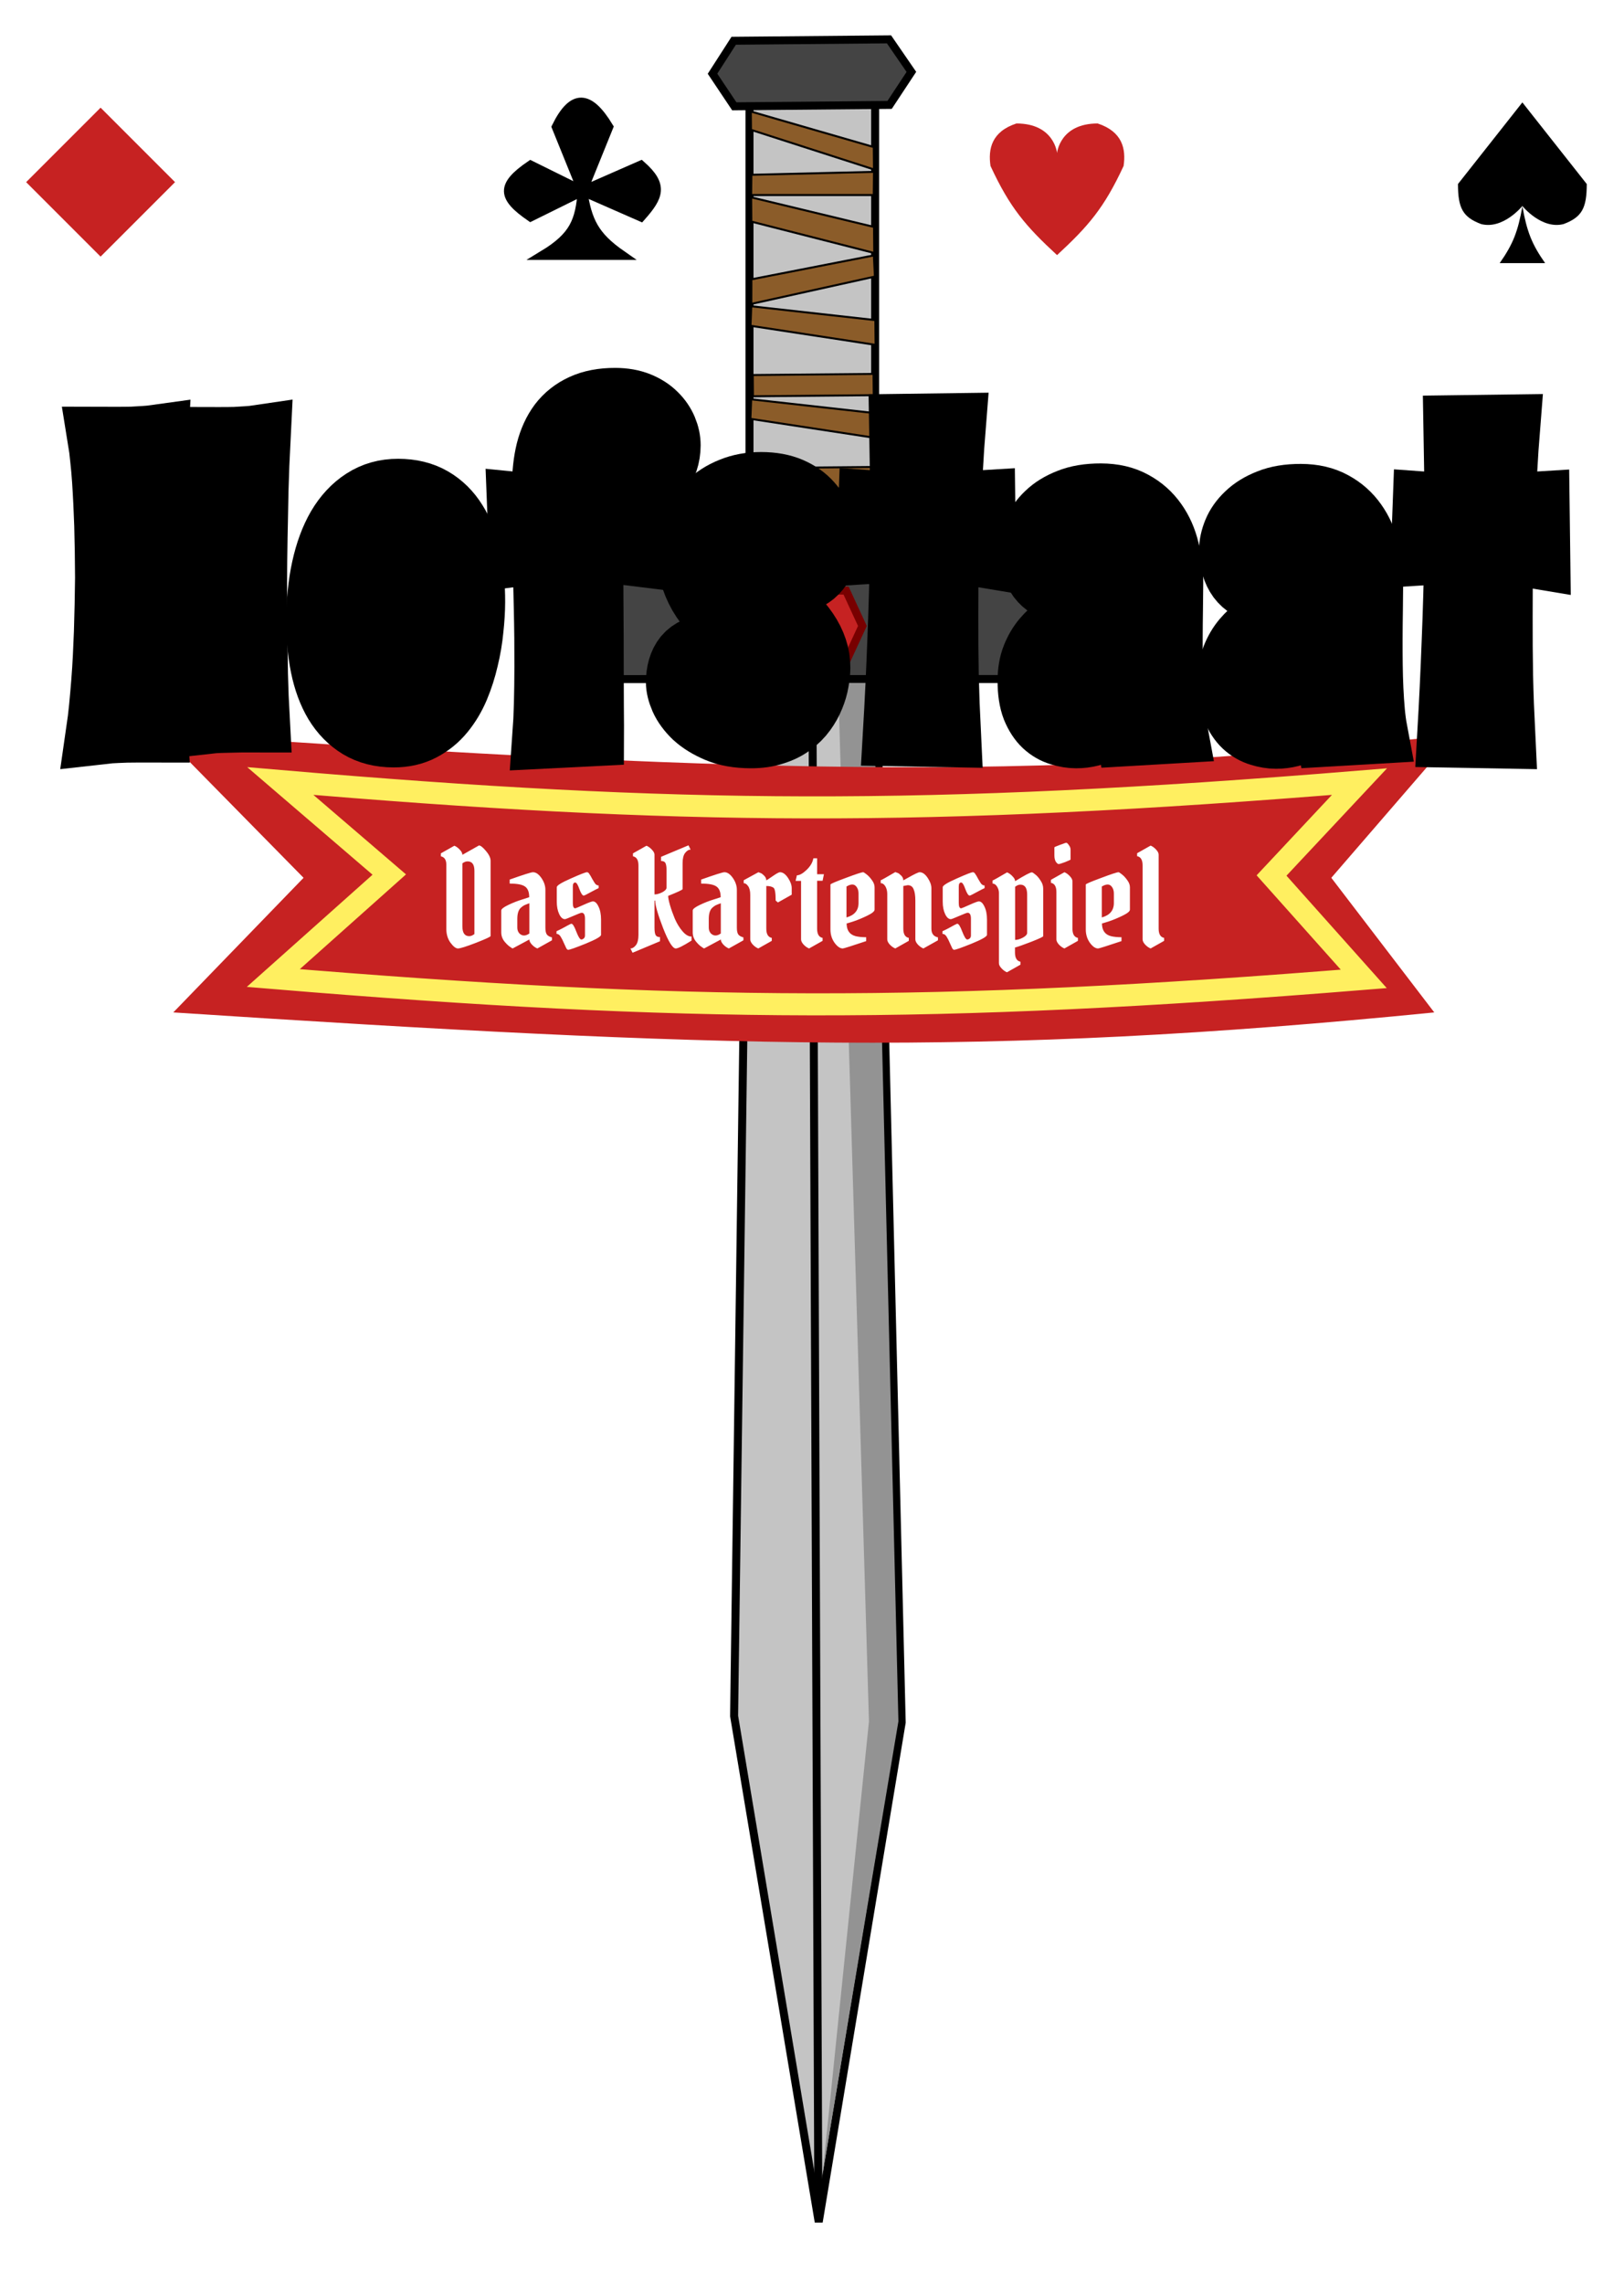 <svg width="389" height="547" viewBox="0 0 389 547" fill="none" xmlns="http://www.w3.org/2000/svg">
<g filter="url(#filter0_d_1679_9797)">
<path d="M179.256 151.218L209.863 150.938L215.983 404.049L196.108 523.669L175.842 402.516L179.256 151.218Z" fill="#C4C4C4" stroke="black" stroke-width="1.918"/>
<path d="M179.525 16.02L209.623 16.036L209.623 144.052L179.525 144.037L179.525 16.02Z" fill="#C4C4C4" stroke="black" stroke-width="1.918"/>
<path d="M195.168 129.112L195.344 129.144L195.52 129.111L241.877 120.258L248.96 137.167L241.823 154.204L146.947 154.218L139.81 137.181L146.896 120.267L195.168 129.112Z" fill="#444444" stroke="black" stroke-width="1.918"/>
<path d="M179.969 44.662L179.916 38.846L209.359 45.941L209.416 52.183L179.969 44.662ZM179.979 58.484L209.319 52.752L209.574 57.821L179.962 64.369L179.979 58.484ZM179.768 69.607L179.951 64.934L209.678 68.249L209.732 74.182L179.768 69.607ZM209.294 38.302L179.916 38.302L179.976 33.45L209.349 32.752L209.294 38.302ZM209.299 26.811L209.348 32.176L179.883 22.685L179.843 18.296L209.299 26.811ZM179.743 91.891L179.926 87.218L209.652 90.533L209.706 96.466L179.743 91.891ZM179.619 112.877L209.28 109.019L209.548 113.688L179.673 118.81L179.619 112.877ZM179.725 124.422L179.678 119.331L208.615 119.067L208.662 124.158L179.725 124.422ZM209.216 103.42L209.263 108.511L180.326 108.775L180.279 103.684L209.216 103.42ZM180.305 81.4L209.242 81.136L209.288 86.227L180.351 86.491L180.305 81.4Z" fill="#8B5C29" stroke="black" stroke-width="0.479"/>
<path d="M184.146 141.509L188.055 133.039L202.664 133.023L206.573 141.492L202.663 149.962L188.054 149.978L184.146 141.509Z" fill="#C62222" stroke="#780000" stroke-width="1.911"/>
<path d="M196.014 518.985L194.597 154.897" stroke="black" stroke-width="1.911"/>
<path d="M170.67 9.25L175.746 1.354L212.947 1.019L218.305 8.811L213.09 16.716L175.889 17.052L170.67 9.25Z" fill="#444444" stroke="black" stroke-width="1.911"/>
<path d="M208.145 403.797L200.758 155.213L209.211 155.212L215.199 403.797L197.045 512.05L208.145 403.797Z" fill="#939393"/>
</g>
<g filter="url(#filter1_d_1679_9797)">
<path d="M40.916 173.246C190.339 183.801 257.734 184.391 350.836 173.6L321.179 207.915L345.842 240.149C237.099 250.978 173.733 248.602 43.796 240.149L75.002 207.915L40.916 173.246Z" fill="#C62222"/>
<path d="M308.469 209.163L328.955 232.119C225.675 240.454 166.449 240.106 67.751 231.915L93.28 209.145L95.531 207.137L93.243 205.173L69.434 184.74C164.654 192.879 223.884 193.378 327.924 184.882L308.513 205.602L306.863 207.363L308.469 209.163Z" fill="#C62222" stroke="#FFEF60" stroke-width="5.278"/>
<path d="M119.803 203.853V221.857C119.803 222.028 118.628 222.572 116.279 223.49C113.951 224.387 112.52 224.836 111.986 224.836C111.473 224.836 110.875 224.377 110.192 223.458C109.53 222.54 109.199 221.44 109.199 220.159V204.782C109.199 203.629 108.761 202.956 107.885 202.764V202.059L111.121 200.233C111.591 200.425 112.029 200.745 112.434 201.194C112.84 201.621 113.043 202.027 113.043 202.411L117.016 200.169C117.4 200.169 117.955 200.607 118.681 201.482C119.429 202.358 119.803 203.148 119.803 203.853ZM114.677 221.889C115.083 221.889 115.499 221.718 115.926 221.376V206.255C115.926 204.739 115.382 203.981 114.293 203.981C113.865 203.981 113.449 204.141 113.043 204.461V219.518C113.043 221.098 113.588 221.889 114.677 221.889ZM132.926 210.804V219.87C132.926 220.661 133.054 221.216 133.311 221.536C133.567 221.835 133.962 222.049 134.496 222.177V222.882L131.004 224.836C130.534 224.644 130.096 224.334 129.691 223.907C129.285 223.458 129.082 223.053 129.082 222.69L125.078 224.836C125.014 224.793 124.917 224.74 124.789 224.676C124.661 224.59 124.437 224.43 124.117 224.195C123.818 223.939 123.551 223.672 123.316 223.394C122.675 222.69 122.355 221.889 122.355 220.992V215.738C122.355 215.396 122.91 214.958 124.02 214.424C125.131 213.891 126.242 213.453 127.352 213.111L129.05 212.566C129.05 211.349 128.73 210.505 128.089 210.036C127.448 209.544 126.21 209.299 124.373 209.299V208.338C127.683 207.163 129.541 206.576 129.947 206.576C130.652 206.576 131.325 207.035 131.965 207.953C132.606 208.872 132.926 209.822 132.926 210.804ZM126.199 219.838C126.199 220.394 126.359 220.853 126.679 221.216C127.021 221.558 127.395 221.729 127.801 221.729C128.206 221.729 128.634 221.568 129.082 221.248V214.008C128.548 214.2 128.142 214.36 127.865 214.489C127.608 214.617 127.331 214.82 127.032 215.097C126.477 215.61 126.199 216.496 126.199 217.756V219.838ZM137.608 217.82C137.075 217.82 136.615 217.414 136.231 216.603C135.847 215.791 135.654 214.798 135.654 213.624V210.164C135.654 209.758 136.776 209.064 139.018 208.081C141.26 207.078 142.553 206.576 142.894 206.576C143.086 206.576 143.257 206.693 143.407 206.928C143.556 207.142 143.674 207.323 143.759 207.473C143.845 207.601 143.973 207.836 144.144 208.178C144.336 208.498 144.496 208.765 144.624 208.978C144.902 209.491 145.254 209.747 145.681 209.747V210.388C145.34 210.538 144.891 210.762 144.336 211.061C142.969 211.808 142.232 212.182 142.125 212.182C141.805 212.182 141.453 211.659 141.068 210.612C140.705 209.566 140.374 209.043 140.075 209.043C139.691 209.043 139.499 209.363 139.499 210.004V213.944C139.499 214.798 139.691 215.225 140.075 215.225C140.161 215.225 140.823 214.948 142.061 214.392C143.3 213.837 144.048 213.56 144.304 213.56C144.816 213.56 145.265 213.976 145.649 214.809C146.055 215.62 146.258 216.667 146.258 217.948V221.568C146.258 221.974 145.03 222.679 142.574 223.683C140.139 224.665 138.74 225.156 138.377 225.156C138.228 225.156 138.078 225.028 137.929 224.772C137.801 224.494 137.608 224.078 137.352 223.522C137.117 222.967 136.882 222.497 136.647 222.113C136.37 221.6 136.017 221.344 135.59 221.344V220.703C135.932 220.554 136.391 220.33 136.968 220.031C138.313 219.283 139.039 218.909 139.146 218.909C139.466 218.909 139.862 219.539 140.331 220.799C140.823 222.06 141.218 222.69 141.517 222.69C141.73 222.69 141.933 222.604 142.125 222.433C142.318 222.262 142.414 222.028 142.414 221.729V217.724C142.414 216.763 142.147 216.283 141.613 216.283C141.442 216.283 140.769 216.539 139.595 217.051C138.42 217.564 137.758 217.82 137.608 217.82ZM165.79 210.612C165.833 210.762 164.679 211.306 162.33 212.246C162.33 212.695 162.48 213.442 162.779 214.489C163.078 215.514 163.462 216.592 163.932 217.724C164.423 218.856 165.032 219.849 165.758 220.703C166.484 221.558 167.21 221.985 167.936 221.985V222.946C165.95 224.206 164.69 224.836 164.156 224.836C163.409 224.836 162.394 223.202 161.113 219.935C159.853 216.667 159.223 214.467 159.223 213.335L159.063 213.399V219.903C159.063 220.693 159.148 221.259 159.319 221.6C159.49 221.942 159.842 222.113 160.376 222.113V223.106L153.809 225.861L153.296 224.836C153.766 224.836 154.215 224.558 154.642 224.003C155.026 223.469 155.218 222.658 155.218 221.568V204.974C155.218 203.671 154.781 202.934 153.905 202.764V202.059L157.14 200.233C157.61 200.425 158.048 200.745 158.454 201.194C158.86 201.621 159.063 202.016 159.063 202.379V211.894C159.618 211.894 160.237 211.723 160.921 211.381C161.604 211.018 161.946 210.644 161.946 210.26V206.095C161.946 205.305 161.86 204.739 161.689 204.397C161.519 204.056 161.166 203.885 160.632 203.885V202.892L167.2 200.137L167.712 201.162C167.242 201.162 166.794 201.439 166.367 201.995C165.982 202.529 165.79 203.34 165.79 204.429V210.612ZM178.789 210.804V219.87C178.789 220.661 178.917 221.216 179.174 221.536C179.43 221.835 179.825 222.049 180.359 222.177V222.882L176.867 224.836C176.397 224.644 175.96 224.334 175.554 223.907C175.148 223.458 174.945 223.053 174.945 222.69L170.941 224.836C170.877 224.793 170.78 224.74 170.652 224.676C170.524 224.59 170.3 224.43 169.98 224.195C169.681 223.939 169.414 223.672 169.179 223.394C168.538 222.69 168.218 221.889 168.218 220.992V215.738C168.218 215.396 168.773 214.958 169.884 214.424C170.994 213.891 172.105 213.453 173.215 213.111L174.913 212.566C174.913 211.349 174.593 210.505 173.952 210.036C173.311 209.544 172.073 209.299 170.236 209.299V208.338C173.546 207.163 175.404 206.576 175.81 206.576C176.515 206.576 177.188 207.035 177.828 207.953C178.469 208.872 178.789 209.822 178.789 210.804ZM172.062 219.838C172.062 220.394 172.222 220.853 172.542 221.216C172.884 221.558 173.258 221.729 173.664 221.729C174.069 221.729 174.497 221.568 174.945 221.248V214.008C174.411 214.2 174.005 214.36 173.728 214.489C173.471 214.617 173.194 214.82 172.895 215.097C172.34 215.61 172.062 216.496 172.062 217.756V219.838ZM180.428 208.498L183.952 206.576C184.101 206.619 184.272 206.683 184.465 206.768C184.678 206.832 184.956 207.035 185.297 207.377C185.661 207.718 185.842 208.103 185.842 208.53C185.949 208.487 186.451 208.156 187.348 207.537C188.266 206.896 188.853 206.576 189.11 206.576C189.793 206.576 190.434 207.024 191.032 207.921C191.63 208.818 191.929 209.641 191.929 210.388V211.958L188.629 213.816L188.085 213.367C188.085 211.573 187.914 210.548 187.572 210.292C187.188 210.014 186.611 209.875 185.842 209.875V220.095C185.842 221.397 186.28 222.134 187.156 222.305V223.01L183.92 224.836C183.45 224.644 183.012 224.334 182.607 223.907C182.201 223.458 181.998 223.042 181.998 222.658V212.022C181.998 211.082 181.827 210.377 181.485 209.907C181.165 209.438 180.813 209.203 180.428 209.203V208.498ZM198.012 203.244V207.056H199.646L199.325 208.626H198.012V220.095C198.012 221.397 198.45 222.134 199.325 222.305V223.01L196.09 224.836C195.62 224.644 195.182 224.334 194.776 223.907C194.37 223.458 194.168 223.042 194.168 222.658V208.658H192.854L193.174 207.313C193.815 207.313 194.584 206.885 195.481 206.031C196.399 205.156 196.944 204.227 197.115 203.244H198.012ZM209.055 206.576C209.162 206.576 209.429 206.747 209.856 207.088C210.283 207.409 210.71 207.868 211.137 208.466C211.565 209.043 211.778 209.608 211.778 210.164V215.546C211.778 215.93 211.212 216.4 210.08 216.955C208.948 217.511 207.848 217.97 206.781 218.333C205.734 218.674 205.168 218.845 205.083 218.845C205.083 220.49 205.798 221.504 207.229 221.889C207.934 222.06 208.778 222.145 209.76 222.145V223.074C206.257 224.249 204.389 224.836 204.154 224.836C203.513 224.836 202.862 224.387 202.2 223.49C201.538 222.572 201.207 221.504 201.207 220.287V209.523C201.207 209.374 202.424 208.85 204.859 207.953C207.293 207.035 208.692 206.576 209.055 206.576ZM207.934 211.669C207.934 211.071 207.795 210.57 207.517 210.164C207.24 209.737 206.887 209.523 206.46 209.523C206.033 209.523 205.563 209.683 205.051 210.004V217.404C206.973 216.87 207.934 215.717 207.934 213.944V211.669ZM214.815 222.658V211.798C214.815 211.093 214.666 210.484 214.367 209.972C214.068 209.459 213.694 209.203 213.246 209.203V208.498C213.395 208.477 214.559 207.825 216.737 206.544C216.887 206.586 217.068 206.651 217.282 206.736C217.496 206.8 217.773 207.003 218.115 207.345C218.478 207.686 218.659 208.081 218.659 208.53C218.788 208.466 219.151 208.263 219.749 207.921C221.329 207.024 222.269 206.576 222.568 206.576C223.251 206.576 223.892 207.024 224.49 207.921C225.088 208.818 225.387 209.641 225.387 210.388V220.095C225.387 221.269 225.91 221.963 226.957 222.177V222.882L223.465 224.836C222.995 224.644 222.557 224.334 222.151 223.907C221.746 223.458 221.543 223.042 221.543 222.658V213.367C221.543 212.171 221.404 211.264 221.126 210.644C220.87 210.004 220.4 209.683 219.717 209.683L218.659 209.875V220.095C218.659 221.397 219.097 222.134 219.973 222.305V223.01L216.737 224.836C216.268 224.644 215.83 224.334 215.424 223.907C215.018 223.458 214.815 223.042 214.815 222.658ZM230.054 217.82C229.52 217.82 229.061 217.414 228.677 216.603C228.292 215.791 228.1 214.798 228.1 213.624V210.164C228.1 209.758 229.221 209.064 231.464 208.081C233.706 207.078 234.998 206.576 235.34 206.576C235.532 206.576 235.703 206.693 235.852 206.928C236.002 207.142 236.119 207.323 236.205 207.473C236.29 207.601 236.418 207.836 236.589 208.178C236.781 208.498 236.942 208.765 237.07 208.978C237.347 209.491 237.7 209.747 238.127 209.747V210.388C237.785 210.538 237.337 210.762 236.781 211.061C235.415 211.808 234.678 212.182 234.571 212.182C234.251 212.182 233.898 211.659 233.514 210.612C233.151 209.566 232.82 209.043 232.521 209.043C232.136 209.043 231.944 209.363 231.944 210.004V213.944C231.944 214.798 232.136 215.225 232.521 215.225C232.606 215.225 233.268 214.948 234.507 214.392C235.746 213.837 236.493 213.56 236.749 213.56C237.262 213.56 237.71 213.976 238.095 214.809C238.501 215.62 238.704 216.667 238.704 217.948V221.568C238.704 221.974 237.476 222.679 235.02 223.683C232.585 224.665 231.186 225.156 230.823 225.156C230.673 225.156 230.524 225.028 230.374 224.772C230.246 224.494 230.054 224.078 229.798 223.522C229.563 222.967 229.328 222.497 229.093 222.113C228.815 221.6 228.463 221.344 228.036 221.344V220.703C228.378 220.554 228.837 220.33 229.413 220.031C230.759 219.283 231.485 218.909 231.592 218.909C231.912 218.909 232.307 219.539 232.777 220.799C233.268 222.06 233.663 222.69 233.962 222.69C234.176 222.69 234.379 222.604 234.571 222.433C234.763 222.262 234.859 222.028 234.859 221.729V217.724C234.859 216.763 234.592 216.283 234.058 216.283C233.888 216.283 233.215 216.539 232.04 217.051C230.866 217.564 230.204 217.82 230.054 217.82ZM246.689 209.555C246.283 209.555 245.867 209.726 245.44 210.068V222.786C245.995 222.786 246.614 222.604 247.298 222.241C247.981 221.878 248.323 221.494 248.323 221.088V211.926C248.323 210.345 247.778 209.555 246.689 209.555ZM241.563 228.36V211.509C241.563 211.018 241.425 210.538 241.147 210.068C240.891 209.598 240.517 209.331 240.026 209.267V208.562C240.175 208.541 241.339 207.889 243.518 206.608C244.009 206.821 244.447 207.142 244.831 207.569C245.237 207.975 245.44 208.359 245.44 208.722C247.725 207.313 249.06 206.608 249.444 206.608C249.594 206.608 249.871 206.779 250.277 207.12C250.704 207.441 251.121 207.921 251.526 208.562C251.954 209.181 252.167 209.822 252.167 210.484V221.889C252.167 222.038 251.217 222.487 249.316 223.234C247.437 223.96 246.134 224.419 245.408 224.612V225.797C245.408 227.1 245.846 227.837 246.721 228.007V228.712L243.486 230.538C243.016 230.346 242.578 230.026 242.172 229.577C241.766 229.15 241.563 228.744 241.563 228.36ZM259.173 208.754V220.095C259.173 221.397 259.611 222.134 260.486 222.305V223.01L257.251 224.836C256.781 224.644 256.343 224.334 255.937 223.907C255.532 223.458 255.329 223.042 255.329 222.658V211.317C255.329 210.014 254.891 209.277 254.015 209.107V208.402L257.251 206.576C257.721 206.768 258.158 207.088 258.564 207.537C258.97 207.964 259.173 208.37 259.173 208.754ZM254.848 202.571V200.617C254.848 200.553 255.286 200.361 256.162 200.041C257.059 199.699 257.571 199.528 257.699 199.528C257.849 199.528 258.052 199.71 258.308 200.073C258.586 200.436 258.724 200.809 258.724 201.194V203.532C258.724 203.597 258.297 203.799 257.443 204.141C256.589 204.461 256.065 204.622 255.873 204.622C255.681 204.622 255.457 204.44 255.2 204.077C254.966 203.693 254.848 203.191 254.848 202.571ZM270.216 206.576C270.323 206.576 270.59 206.747 271.017 207.088C271.444 207.409 271.871 207.868 272.299 208.466C272.726 209.043 272.939 209.608 272.939 210.164V215.546C272.939 215.93 272.373 216.4 271.241 216.955C270.109 217.511 269.01 217.97 267.942 218.333C266.895 218.674 266.329 218.845 266.244 218.845C266.244 220.49 266.959 221.504 268.39 221.889C269.095 222.06 269.939 222.145 270.921 222.145V223.074C267.419 224.249 265.55 224.836 265.315 224.836C264.674 224.836 264.023 224.387 263.361 223.49C262.699 222.572 262.368 221.504 262.368 220.287V209.523C262.368 209.374 263.585 208.85 266.02 207.953C268.454 207.035 269.853 206.576 270.216 206.576ZM269.095 211.669C269.095 211.071 268.956 210.57 268.679 210.164C268.401 209.737 268.049 209.523 267.621 209.523C267.194 209.523 266.724 209.683 266.212 210.004V217.404C268.134 216.87 269.095 215.717 269.095 213.944V211.669ZM279.821 202.379V220.095C279.821 221.397 280.258 222.134 281.134 222.305V223.01L277.899 224.836C277.429 224.644 276.991 224.334 276.585 223.907C276.179 223.458 275.976 223.042 275.976 222.658V204.942C275.976 203.639 275.539 202.902 274.663 202.732V202.027L277.899 200.201C278.368 200.393 278.806 200.713 279.212 201.162C279.618 201.589 279.821 201.995 279.821 202.379Z" fill="white"/>
</g>
<g filter="url(#filter2_d_1679_9797)">
<mask id="path-12-outside-1_1679_9797" maskUnits="userSpaceOnUse" x="13.855" y="77.894" width="363.028" height="98.092" fill="black">
<rect fill="white" x="13.855" y="77.894" width="363.028" height="98.092"/>
<path d="M36.904 165.435C34.183 165.429 31.977 165.439 30.288 165.466C28.63 165.525 27.316 165.584 26.346 165.644C25.219 165.735 24.39 165.811 23.858 165.873C24.113 164.123 24.338 162.264 24.532 160.296C24.725 158.296 24.903 156.266 25.066 154.203C25.228 152.141 25.36 150.095 25.459 148.064C25.559 146.033 25.643 144.095 25.711 142.252C25.849 137.908 25.941 133.565 25.985 129.221C25.966 124.877 25.901 120.674 25.788 116.611C25.73 114.892 25.657 113.111 25.569 111.267C25.48 109.392 25.376 107.563 25.257 105.782C25.137 104 24.985 102.297 24.802 100.671C24.651 99.046 24.468 97.576 24.253 96.263L27.302 96.271C28.992 96.275 30.446 96.263 31.666 96.235C32.887 96.175 33.904 96.115 34.717 96.055C35.656 95.994 36.454 95.918 37.111 95.826C36.945 98.951 36.795 102.091 36.661 105.247C36.557 108.403 36.47 111.418 36.399 114.293C36.328 117.137 36.273 119.746 36.235 122.121C36.197 124.496 36.175 126.48 36.17 128.074C37.171 128.139 38.141 128.172 39.08 128.175C40.018 128.177 40.941 128.179 41.848 128.181C43.819 128.186 45.555 128.159 47.057 128.1C48.59 128.01 49.857 127.92 50.858 127.828C50.859 127.641 50.845 126.969 50.817 125.813C50.821 124.625 50.81 123.141 50.784 121.359C50.758 119.578 50.701 117.578 50.614 115.359C50.558 113.14 50.471 110.89 50.352 108.608C50.234 106.327 50.084 104.123 49.903 101.998C49.721 99.841 49.492 97.95 49.216 96.324L52.219 96.331C53.814 96.335 55.191 96.323 56.348 96.294C57.537 96.235 58.523 96.175 59.305 96.114C60.212 96.054 60.979 95.978 61.605 95.885C61.505 97.916 61.405 99.979 61.305 102.072C61.236 104.135 61.168 106.181 61.099 108.212C61.062 110.212 61.025 112.165 60.988 114.072C60.951 115.946 60.914 117.728 60.878 119.415C60.804 123.352 60.761 127.149 60.751 130.805C60.74 134.43 60.76 138.118 60.811 141.868C60.838 143.462 60.864 145.15 60.89 146.931C60.916 148.681 60.942 150.478 60.968 152.322C61.025 154.134 61.083 155.947 61.14 157.76C61.228 159.573 61.317 161.323 61.406 163.011C58.778 163.004 56.651 163.03 55.024 163.089C53.397 163.116 52.13 163.16 51.222 163.22C50.159 163.311 49.361 163.388 48.829 163.449C49.116 161.543 49.357 159.512 49.551 157.357C49.745 155.201 49.908 153.014 50.039 150.795C50.202 148.577 50.318 146.39 50.387 144.234C50.488 142.078 50.572 140.062 50.64 138.187C49.139 138.027 47.7 137.93 46.324 137.896C44.948 137.83 43.634 137.795 42.383 137.792C41.069 137.789 39.88 137.802 38.816 137.83C37.784 137.859 36.892 137.904 36.141 137.965C36.136 139.652 36.146 141.605 36.171 143.824C36.195 146.043 36.235 148.371 36.291 150.809C36.377 153.215 36.464 155.684 36.55 158.216C36.637 160.716 36.755 163.123 36.904 165.435Z"/>
<path d="M94.268 166.606C91.171 166.598 88.498 165.92 86.25 164.571C84.033 163.222 82.193 161.342 80.73 158.932C79.298 156.523 78.243 153.661 77.564 150.346C76.886 147.032 76.553 143.422 76.564 139.516C76.578 134.985 76.997 130.829 77.821 127.05C78.646 123.271 79.844 120.024 81.416 117.309C83.02 114.594 84.981 112.489 87.301 110.995C89.651 109.469 92.344 108.71 95.378 108.717C98.444 108.725 101.085 109.372 103.303 110.659C105.52 111.945 107.344 113.746 108.777 116.062C110.24 118.379 111.311 121.147 111.99 124.367C112.668 127.588 113.002 131.135 112.99 135.01C112.984 137.01 112.853 139.182 112.596 141.525C112.37 143.868 111.972 146.211 111.402 148.554C110.863 150.896 110.137 153.16 109.223 155.345C108.309 157.499 107.162 159.418 105.78 161.103C104.399 162.787 102.753 164.126 100.842 165.122C98.962 166.117 96.77 166.612 94.268 166.606ZM101.692 131.514C101.699 129.139 101.596 127.014 101.383 125.138C101.169 123.232 100.814 121.621 100.318 120.308C99.852 118.994 99.245 117.993 98.497 117.303C97.779 116.583 96.904 116.221 95.872 116.219C94.746 116.216 93.696 116.807 92.723 117.992C91.75 119.177 90.884 120.894 90.127 123.142C89.401 125.391 88.814 128.139 88.366 131.388C87.95 134.606 87.736 138.246 87.724 142.309C87.716 144.934 87.834 147.293 88.078 149.388C88.322 151.451 88.692 153.217 89.189 154.687C89.685 156.126 90.291 157.237 91.009 158.02C91.757 158.772 92.632 159.149 93.633 159.151C94.634 159.154 95.527 158.75 96.311 157.939C97.096 157.097 97.772 155.974 98.339 154.569C98.938 153.164 99.443 151.54 99.855 149.697C100.299 147.823 100.648 145.871 100.905 143.841C101.161 141.779 101.355 139.685 101.486 137.561C101.618 135.436 101.686 133.42 101.692 131.514Z"/>
<path d="M159.817 97.483C159.813 98.764 159.622 99.967 159.243 101.091C158.896 102.184 158.408 103.136 157.78 103.947C157.184 104.727 156.462 105.35 155.616 105.817C154.802 106.252 153.909 106.469 152.94 106.466C151.97 106.464 151.063 106.306 150.22 105.991C149.407 105.645 148.689 105.206 148.065 104.673C147.441 104.109 146.942 103.467 146.569 102.748C146.227 101.997 146.058 101.215 146.06 100.403C146.06 100.34 146.061 100.137 146.062 99.793C146.094 99.418 146.174 98.966 146.3 98.435C146.427 97.872 146.601 97.279 146.822 96.655C147.074 95.999 147.436 95.359 147.907 94.735C146.374 94.732 145.168 95.104 144.29 95.852C143.412 96.6 142.752 97.629 142.31 98.941C141.9 100.221 141.629 101.751 141.499 103.532C141.4 105.282 141.347 107.157 141.342 109.157L141.331 112.579C143.208 112.584 145.085 112.541 146.963 112.452C148.871 112.332 150.795 112.196 152.735 112.044L152.139 123.199C150.357 122.976 148.559 122.815 146.744 122.717C144.93 122.619 143.116 122.537 141.302 122.47C141.291 126.063 141.296 129.642 141.317 133.204C141.338 136.767 141.359 140.173 141.381 143.423C141.402 146.673 141.409 149.705 141.4 152.517C141.423 155.298 141.432 157.72 141.426 159.783C141.451 161.814 141.462 163.408 141.459 164.564C141.455 165.752 141.453 166.345 141.453 166.345L130.753 166.882C130.916 164.632 131.033 162.133 131.104 159.383C131.175 156.602 131.215 153.664 131.224 150.57C131.231 148.289 131.222 145.961 131.198 143.586C131.173 141.18 131.134 138.789 131.078 136.414C131.023 134.007 130.967 131.648 130.911 129.335C130.856 127.022 130.815 124.788 130.791 122.632C129.821 122.692 128.866 122.768 127.928 122.859C127.02 122.919 126.081 123.011 125.111 123.133L124.675 111.976C125.645 112.072 126.63 112.168 127.631 112.264C128.631 112.329 129.632 112.394 130.633 112.459L130.649 107.209C130.658 104.178 130.963 101.429 131.565 98.961C132.198 96.463 133.174 94.325 134.493 92.546C135.844 90.769 137.568 89.398 139.667 88.434C141.797 87.439 144.364 86.945 147.367 86.953C149.431 86.958 151.245 87.275 152.807 87.903C154.369 88.532 155.665 89.364 156.694 90.397C157.724 91.4 158.502 92.527 159.031 93.778C159.559 95.029 159.821 96.264 159.817 97.483Z"/>
<path d="M197.404 121.95C197.399 123.387 197.13 124.605 196.595 125.604C196.06 126.603 195.417 127.413 194.664 128.037C193.911 128.66 193.128 129.111 192.314 129.39C191.5 129.67 190.811 129.809 190.248 129.807C189.685 129.806 189.013 129.71 188.231 129.521C187.45 129.3 186.7 128.924 185.982 128.391C185.295 127.858 184.703 127.153 184.205 126.277C183.707 125.369 183.461 124.228 183.465 122.853C183.498 122.103 183.641 121.369 183.894 120.651C184.114 120.027 184.445 119.387 184.885 118.732C185.356 118.045 186.015 117.437 186.861 116.908C186.3 116.094 185.739 115.468 185.177 115.029C184.615 114.59 184.116 114.261 183.679 114.041C183.147 113.79 182.663 113.632 182.225 113.569C181.256 113.566 180.379 113.767 179.596 114.172C178.813 114.545 178.139 115.059 177.573 115.714C177.04 116.338 176.615 117.071 176.3 117.914C176.016 118.757 175.873 119.632 175.87 120.538C175.866 121.694 175.942 122.741 176.095 123.679C176.249 124.617 176.606 125.571 177.166 126.541C177.726 127.511 178.568 128.56 179.69 129.688C180.813 130.816 182.342 132.132 184.277 133.637C186.212 135.141 187.897 136.614 189.332 138.055C190.767 139.465 191.951 140.858 192.886 142.236C193.82 143.613 194.52 145.005 194.985 146.413C195.45 147.789 195.68 149.227 195.676 150.727C195.673 151.727 195.56 152.82 195.338 154.007C195.147 155.163 194.799 156.35 194.295 157.567C193.822 158.754 193.177 159.908 192.361 161.031C191.575 162.123 190.587 163.105 189.396 163.977C188.236 164.85 186.857 165.534 185.26 166.03C183.695 166.557 181.895 166.819 179.862 166.814C176.796 166.806 174.185 166.347 172.03 165.435C169.874 164.524 168.094 163.426 166.69 162.141C165.318 160.825 164.305 159.448 163.652 158.009C163.031 156.57 162.722 155.303 162.725 154.209C162.729 153.053 162.873 151.975 163.157 150.976C163.442 149.977 163.882 149.103 164.479 148.354C165.107 147.606 165.89 147.03 166.83 146.626C167.801 146.19 168.959 145.974 170.304 145.978C171.43 145.98 172.447 146.155 173.353 146.501C174.29 146.847 175.086 147.364 175.741 148.053C176.428 148.711 176.957 149.525 177.329 150.495C177.702 151.464 177.886 152.559 177.883 153.777C177.85 154.309 177.739 154.855 177.549 155.417C177.392 155.886 177.124 156.401 176.747 156.962C176.37 157.524 175.852 158.054 175.194 158.552C175.631 158.897 176.052 159.164 176.458 159.352C176.896 159.509 177.287 159.62 177.631 159.683C178.006 159.778 178.381 159.826 178.756 159.826C179.163 159.827 179.633 159.719 180.165 159.502C180.729 159.253 181.262 158.879 181.764 158.381C182.266 157.882 182.69 157.274 183.036 156.556C183.382 155.838 183.557 154.979 183.56 153.979C183.563 152.979 183.472 152.072 183.286 151.259C183.133 150.415 182.775 149.555 182.215 148.679C181.686 147.771 180.907 146.785 179.877 145.72C178.848 144.655 177.491 143.37 175.807 141.866C174.122 140.362 172.625 138.905 171.315 137.496C170.005 136.055 168.899 134.568 167.997 133.034C167.125 131.501 166.457 129.89 165.993 128.201C165.529 126.513 165.3 124.653 165.306 122.622C165.312 120.622 165.709 118.685 166.496 116.812C167.315 114.939 168.462 113.285 169.936 111.851C171.411 110.386 173.198 109.234 175.296 108.396C177.394 107.526 179.742 107.094 182.338 107.1C184.966 107.107 187.233 107.518 189.139 108.336C191.044 109.153 192.605 110.25 193.821 111.628C195.037 112.975 195.94 114.54 196.529 116.322C197.118 118.105 197.41 119.981 197.404 121.95Z"/>
<path d="M228.11 93.008C227.85 96.226 227.638 99.398 227.472 102.522C227.306 105.616 227.141 108.725 226.975 111.849C228.352 111.79 229.713 111.747 231.058 111.719C232.403 111.659 233.78 111.585 235.188 111.494L235.34 123.495C233.839 123.241 232.354 123.034 230.884 122.875C229.414 122.715 227.975 122.586 226.568 122.489C226.466 125.145 226.396 127.77 226.357 130.364C226.349 132.957 226.341 135.582 226.334 138.239C226.319 142.989 226.352 147.708 226.432 152.395C226.544 157.083 226.717 161.802 226.953 166.553L214.707 166.336C215.135 158.993 215.486 151.666 215.758 144.354C216.061 137.011 216.271 129.62 216.386 122.183C215.072 122.242 213.758 122.317 212.444 122.408C211.13 122.467 209.785 122.542 208.408 122.632L208.816 111.524C210.099 111.621 211.365 111.702 212.617 111.768C213.899 111.802 215.166 111.852 216.417 111.917C216.426 108.792 216.404 105.683 216.351 102.589C216.298 99.464 216.244 96.323 216.191 93.167L228.11 93.008Z"/>
<path d="M270.385 166.283C270.2 165.314 270.031 164.329 269.877 163.329C269.724 162.329 269.602 161.297 269.511 160.234C268.066 162.356 266.341 163.977 264.335 165.097C262.33 166.248 260.138 166.821 257.761 166.815C256.541 166.812 255.29 166.606 254.009 166.197C252.727 165.819 251.556 165.144 250.495 164.173C249.466 163.201 248.61 161.887 247.926 160.229C247.274 158.54 246.952 156.414 246.96 153.851C246.966 151.726 247.285 149.883 247.915 148.322C248.545 146.73 249.363 145.341 250.367 144.156C251.372 142.971 252.501 141.943 253.755 141.071C255.009 140.199 256.247 139.421 257.469 138.736C258.722 138.052 259.913 137.414 261.041 136.823C262.169 136.232 263.093 135.64 263.814 135.048C265.194 133.958 266.386 132.805 267.391 131.588C268.427 130.341 269.26 129.046 269.889 127.704C269.771 125.547 269.541 123.781 269.201 122.405C268.893 120.998 268.474 119.888 267.944 119.074C267.415 118.229 266.76 117.649 265.979 117.335C265.229 116.989 264.369 116.815 263.399 116.813C261.96 116.809 260.739 117.119 259.737 117.741C258.765 118.364 257.965 119.112 257.337 119.986C258.117 120.487 258.71 121.02 259.115 121.584C259.551 122.147 259.878 122.695 260.096 123.227C260.344 123.821 260.483 124.431 260.513 125.056C260.506 127.181 259.891 128.804 258.668 129.926C257.476 131.048 255.941 131.607 254.065 131.603C253.095 131.6 252.204 131.379 251.392 130.94C250.58 130.469 249.862 129.827 249.239 129.013C248.647 128.199 248.181 127.229 247.84 126.103C247.499 124.977 247.331 123.758 247.335 122.446C247.339 121.133 247.64 119.743 248.239 118.276C248.837 116.809 249.796 115.452 251.113 114.205C252.431 112.927 254.123 111.884 256.19 111.076C258.257 110.238 260.761 109.822 263.702 109.829C266.642 109.836 269.159 110.42 271.251 111.582C273.344 112.712 275.06 114.232 276.399 116.141C277.739 118.019 278.702 120.194 279.289 122.664C279.907 125.134 280.213 127.682 280.205 130.307C280.199 132.276 280.177 134.416 280.139 136.729C280.101 139.041 280.078 141.416 280.071 143.853C280.065 145.885 280.074 147.916 280.1 149.947C280.125 151.979 280.182 153.948 280.27 155.854C280.358 157.729 280.478 159.511 280.629 161.199C280.781 162.855 280.98 164.34 281.226 165.653L270.385 166.283ZM269.763 138.813C268.664 140.123 267.487 141.245 266.233 142.179C265.293 142.833 264.274 143.565 263.177 144.375C262.111 145.185 261.107 146.042 260.166 146.946C259.256 147.85 258.487 148.801 257.858 149.8C257.261 150.767 256.961 151.766 256.958 152.797C256.954 154.204 257.294 155.408 257.979 156.409C258.665 157.411 259.633 157.913 260.884 157.916C262.042 157.919 263.075 157.609 263.984 156.986C264.893 156.364 265.693 155.6 266.384 154.695C267.106 153.76 267.703 152.761 268.176 151.7C268.68 150.638 269.073 149.671 269.358 148.796L269.763 138.813Z"/>
<path d="M318.273 166.4C318.088 165.43 317.919 164.445 317.766 163.445C317.612 162.445 317.49 161.413 317.399 160.35C315.954 162.472 314.229 164.093 312.223 165.213C310.218 166.364 308.026 166.937 305.649 166.931C304.429 166.928 303.178 166.722 301.897 166.313C300.615 165.935 299.444 165.26 298.384 164.289C297.354 163.317 296.498 162.003 295.815 160.345C295.163 158.656 294.84 156.53 294.848 153.968C294.854 151.843 295.173 150 295.803 148.439C296.433 146.846 297.251 145.458 298.255 144.273C299.26 143.088 300.389 142.059 301.643 141.187C302.897 140.315 304.135 139.537 305.357 138.852C306.61 138.168 307.801 137.53 308.929 136.939C310.057 136.348 310.981 135.757 311.703 135.165C313.082 134.074 314.274 132.921 315.279 131.704C316.315 130.457 317.148 129.162 317.778 127.82C317.659 125.663 317.43 123.897 317.089 122.521C316.781 121.114 316.362 120.004 315.832 119.19C315.303 118.345 314.648 117.765 313.867 117.451C313.117 117.105 312.257 116.931 311.288 116.929C309.849 116.925 308.628 117.235 307.625 117.858C306.653 118.48 305.853 119.228 305.225 120.102C306.006 120.604 306.598 121.136 307.003 121.7C307.44 122.263 307.766 122.811 307.984 123.343C308.232 123.937 308.371 124.547 308.401 125.172C308.394 127.297 307.78 128.921 306.556 130.043C305.364 131.165 303.83 131.723 301.953 131.719C300.983 131.717 300.092 131.496 299.28 131.056C298.468 130.585 297.75 129.943 297.127 129.129C296.535 128.315 296.069 127.345 295.728 126.219C295.387 125.094 295.219 123.874 295.223 122.562C295.227 121.249 295.528 119.859 296.127 118.392C296.726 116.925 297.684 115.568 299.001 114.321C300.319 113.043 302.011 112 304.078 111.193C306.145 110.354 308.649 109.938 311.59 109.945C314.53 109.952 317.047 110.537 319.139 111.698C321.232 112.828 322.948 114.348 324.287 116.257C325.627 118.136 326.59 120.31 327.177 122.78C327.796 125.25 328.101 127.798 328.093 130.423C328.087 132.392 328.065 134.532 328.027 136.845C327.989 139.157 327.966 141.532 327.959 143.97C327.953 146.001 327.963 148.032 327.988 150.064C328.013 152.095 328.07 154.064 328.158 155.97C328.246 157.845 328.366 159.627 328.518 161.315C328.669 162.972 328.868 164.456 329.114 165.77L318.273 166.4ZM317.651 138.929C316.552 140.239 315.376 141.361 314.121 142.295C313.181 142.949 312.162 143.681 311.065 144.491C309.999 145.301 308.995 146.158 308.054 147.062C307.144 147.966 306.375 148.917 305.746 149.916C305.149 150.883 304.849 151.882 304.846 152.914C304.842 154.32 305.182 155.524 305.868 156.526C306.553 157.527 307.521 158.03 308.772 158.033C309.93 158.035 310.963 157.725 311.872 157.103C312.781 156.48 313.581 155.716 314.272 154.812C314.994 153.876 315.592 152.877 316.064 151.816C316.568 150.755 316.962 149.787 317.246 148.912L317.651 138.929Z"/>
<path d="M360.888 93.33C360.629 96.549 360.416 99.72 360.25 102.844C360.085 105.938 359.919 109.047 359.753 112.172C361.13 112.112 362.491 112.069 363.836 112.041C365.181 111.982 366.558 111.907 367.966 111.816L368.118 123.817C366.617 123.563 365.132 123.357 363.662 123.197C362.192 123.037 360.754 122.908 359.346 122.811C359.245 125.467 359.174 128.092 359.135 130.686C359.127 133.28 359.12 135.905 359.112 138.561C359.098 143.311 359.131 148.03 359.211 152.717C359.322 157.405 359.495 162.124 359.732 166.875L347.485 166.658C347.914 159.315 348.264 151.988 348.536 144.676C348.839 137.333 349.049 129.943 349.165 122.505C347.851 122.565 346.537 122.64 345.222 122.73C343.908 122.789 342.563 122.864 341.186 122.955L341.595 111.846C342.877 111.943 344.144 112.024 345.395 112.09C346.677 112.124 347.944 112.174 349.195 112.24C349.204 109.115 349.182 106.005 349.129 102.911C349.076 99.786 349.023 96.645 348.969 93.489L360.888 93.33Z"/>
</mask>
<path d="M36.904 165.435C34.183 165.429 31.977 165.439 30.288 165.466C28.63 165.525 27.316 165.584 26.346 165.644C25.219 165.735 24.39 165.811 23.858 165.873C24.113 164.123 24.338 162.264 24.532 160.296C24.725 158.296 24.903 156.266 25.066 154.203C25.228 152.141 25.36 150.095 25.459 148.064C25.559 146.033 25.643 144.095 25.711 142.252C25.849 137.908 25.941 133.565 25.985 129.221C25.966 124.877 25.901 120.674 25.788 116.611C25.73 114.892 25.657 113.111 25.569 111.267C25.48 109.392 25.376 107.563 25.257 105.782C25.137 104 24.985 102.297 24.802 100.671C24.651 99.046 24.468 97.576 24.253 96.263L27.302 96.271C28.992 96.275 30.446 96.263 31.666 96.235C32.887 96.175 33.904 96.115 34.717 96.055C35.656 95.994 36.454 95.918 37.111 95.826C36.945 98.951 36.795 102.091 36.661 105.247C36.557 108.403 36.47 111.418 36.399 114.293C36.328 117.137 36.273 119.746 36.235 122.121C36.197 124.496 36.175 126.48 36.17 128.074C37.171 128.139 38.141 128.172 39.08 128.175C40.018 128.177 40.941 128.179 41.848 128.181C43.819 128.186 45.555 128.159 47.057 128.1C48.59 128.01 49.857 127.92 50.858 127.828C50.859 127.641 50.845 126.969 50.817 125.813C50.821 124.625 50.81 123.141 50.784 121.359C50.758 119.578 50.701 117.578 50.614 115.359C50.558 113.14 50.471 110.89 50.352 108.608C50.234 106.327 50.084 104.123 49.903 101.998C49.721 99.841 49.492 97.95 49.216 96.324L52.219 96.331C53.814 96.335 55.191 96.323 56.348 96.294C57.537 96.235 58.523 96.175 59.305 96.114C60.212 96.054 60.979 95.978 61.605 95.885C61.505 97.916 61.405 99.979 61.305 102.072C61.236 104.135 61.168 106.181 61.099 108.212C61.062 110.212 61.025 112.165 60.988 114.072C60.951 115.946 60.914 117.728 60.878 119.415C60.804 123.352 60.761 127.149 60.751 130.805C60.74 134.43 60.76 138.118 60.811 141.868C60.838 143.462 60.864 145.15 60.89 146.931C60.916 148.681 60.942 150.478 60.968 152.322C61.025 154.134 61.083 155.947 61.14 157.76C61.228 159.573 61.317 161.323 61.406 163.011C58.778 163.004 56.651 163.03 55.024 163.089C53.397 163.116 52.13 163.16 51.222 163.22C50.159 163.311 49.361 163.388 48.829 163.449C49.116 161.543 49.357 159.512 49.551 157.357C49.745 155.201 49.908 153.014 50.039 150.795C50.202 148.577 50.318 146.39 50.387 144.234C50.488 142.078 50.572 140.062 50.64 138.187C49.139 138.027 47.7 137.93 46.324 137.896C44.948 137.83 43.634 137.795 42.383 137.792C41.069 137.789 39.88 137.802 38.816 137.83C37.784 137.859 36.892 137.904 36.141 137.965C36.136 139.652 36.146 141.605 36.171 143.824C36.195 146.043 36.235 148.371 36.291 150.809C36.377 153.215 36.464 155.684 36.55 158.216C36.637 160.716 36.755 163.123 36.904 165.435Z" fill="white"/>
<path d="M94.268 166.606C91.171 166.598 88.498 165.92 86.25 164.571C84.033 163.222 82.193 161.342 80.73 158.932C79.298 156.523 78.243 153.661 77.564 150.346C76.886 147.032 76.553 143.422 76.564 139.516C76.578 134.985 76.997 130.829 77.821 127.05C78.646 123.271 79.844 120.024 81.416 117.309C83.02 114.594 84.981 112.489 87.301 110.995C89.651 109.469 92.344 108.71 95.378 108.717C98.444 108.725 101.085 109.372 103.303 110.659C105.52 111.945 107.344 113.746 108.777 116.062C110.24 118.379 111.311 121.147 111.99 124.367C112.668 127.588 113.002 131.135 112.99 135.01C112.984 137.01 112.853 139.182 112.596 141.525C112.37 143.868 111.972 146.211 111.402 148.554C110.863 150.896 110.137 153.16 109.223 155.345C108.309 157.499 107.162 159.418 105.78 161.103C104.399 162.787 102.753 164.126 100.842 165.122C98.962 166.117 96.77 166.612 94.268 166.606ZM101.692 131.514C101.699 129.139 101.596 127.014 101.383 125.138C101.169 123.232 100.814 121.621 100.318 120.308C99.852 118.994 99.245 117.993 98.497 117.303C97.779 116.583 96.904 116.221 95.872 116.219C94.746 116.216 93.696 116.807 92.723 117.992C91.75 119.177 90.884 120.894 90.127 123.142C89.401 125.391 88.814 128.139 88.366 131.388C87.95 134.606 87.736 138.246 87.724 142.309C87.716 144.934 87.834 147.293 88.078 149.388C88.322 151.451 88.692 153.217 89.189 154.687C89.685 156.126 90.291 157.237 91.009 158.02C91.757 158.772 92.632 159.149 93.633 159.151C94.634 159.154 95.527 158.75 96.311 157.939C97.096 157.097 97.772 155.974 98.339 154.569C98.938 153.164 99.443 151.54 99.855 149.697C100.299 147.823 100.648 145.871 100.905 143.841C101.161 141.779 101.355 139.685 101.486 137.561C101.618 135.436 101.686 133.42 101.692 131.514Z" fill="white"/>
<path d="M159.817 97.483C159.813 98.764 159.622 99.967 159.243 101.091C158.896 102.184 158.408 103.136 157.78 103.947C157.184 104.727 156.462 105.35 155.616 105.817C154.802 106.252 153.909 106.469 152.94 106.466C151.97 106.464 151.063 106.306 150.22 105.991C149.407 105.645 148.689 105.206 148.065 104.673C147.441 104.109 146.942 103.467 146.569 102.748C146.227 101.997 146.058 101.215 146.06 100.403C146.06 100.34 146.061 100.137 146.062 99.793C146.094 99.418 146.174 98.966 146.3 98.435C146.427 97.872 146.601 97.279 146.822 96.655C147.074 95.999 147.436 95.359 147.907 94.735C146.374 94.732 145.168 95.104 144.29 95.852C143.412 96.6 142.752 97.629 142.31 98.941C141.9 100.221 141.629 101.751 141.499 103.532C141.4 105.282 141.347 107.157 141.342 109.157L141.331 112.579C143.208 112.584 145.085 112.541 146.963 112.452C148.871 112.332 150.795 112.196 152.735 112.044L152.139 123.199C150.357 122.976 148.559 122.815 146.744 122.717C144.93 122.619 143.116 122.537 141.302 122.47C141.291 126.063 141.296 129.642 141.317 133.204C141.338 136.767 141.359 140.173 141.381 143.423C141.402 146.673 141.409 149.705 141.4 152.517C141.423 155.298 141.432 157.72 141.426 159.783C141.451 161.814 141.462 163.408 141.459 164.564C141.455 165.752 141.453 166.345 141.453 166.345L130.753 166.882C130.916 164.632 131.033 162.133 131.104 159.383C131.175 156.602 131.215 153.664 131.224 150.57C131.231 148.289 131.222 145.961 131.198 143.586C131.173 141.18 131.134 138.789 131.078 136.414C131.023 134.007 130.967 131.648 130.911 129.335C130.856 127.022 130.815 124.788 130.791 122.632C129.821 122.692 128.866 122.768 127.928 122.859C127.02 122.919 126.081 123.011 125.111 123.133L124.675 111.976C125.645 112.072 126.63 112.168 127.631 112.264C128.631 112.329 129.632 112.394 130.633 112.459L130.649 107.209C130.658 104.178 130.963 101.429 131.565 98.961C132.198 96.463 133.174 94.325 134.493 92.546C135.844 90.769 137.568 89.398 139.667 88.434C141.797 87.439 144.364 86.945 147.367 86.953C149.431 86.958 151.245 87.275 152.807 87.903C154.369 88.532 155.665 89.364 156.694 90.397C157.724 91.4 158.502 92.527 159.031 93.778C159.559 95.029 159.821 96.264 159.817 97.483Z" fill="white"/>
<path d="M197.404 121.95C197.399 123.387 197.13 124.605 196.595 125.604C196.06 126.603 195.417 127.413 194.664 128.037C193.911 128.66 193.128 129.111 192.314 129.39C191.5 129.67 190.811 129.809 190.248 129.807C189.685 129.806 189.013 129.71 188.231 129.521C187.45 129.3 186.7 128.924 185.982 128.391C185.295 127.858 184.703 127.153 184.205 126.277C183.707 125.369 183.461 124.228 183.465 122.853C183.498 122.103 183.641 121.369 183.894 120.651C184.114 120.027 184.445 119.387 184.885 118.732C185.356 118.045 186.015 117.437 186.861 116.908C186.3 116.094 185.739 115.468 185.177 115.029C184.615 114.59 184.116 114.261 183.679 114.041C183.147 113.79 182.663 113.632 182.225 113.569C181.256 113.566 180.379 113.767 179.596 114.172C178.813 114.545 178.139 115.059 177.573 115.714C177.04 116.338 176.615 117.071 176.3 117.914C176.016 118.757 175.873 119.632 175.87 120.538C175.866 121.694 175.942 122.741 176.095 123.679C176.249 124.617 176.606 125.571 177.166 126.541C177.726 127.511 178.568 128.56 179.69 129.688C180.813 130.816 182.342 132.132 184.277 133.637C186.212 135.141 187.897 136.614 189.332 138.055C190.767 139.465 191.951 140.858 192.886 142.236C193.82 143.613 194.52 145.005 194.985 146.413C195.45 147.789 195.68 149.227 195.676 150.727C195.673 151.727 195.56 152.82 195.338 154.007C195.147 155.163 194.799 156.35 194.295 157.567C193.822 158.754 193.177 159.908 192.361 161.031C191.575 162.123 190.587 163.105 189.396 163.977C188.236 164.85 186.857 165.534 185.26 166.03C183.695 166.557 181.895 166.819 179.862 166.814C176.796 166.806 174.185 166.347 172.03 165.435C169.874 164.524 168.094 163.426 166.69 162.141C165.318 160.825 164.305 159.448 163.652 158.009C163.031 156.57 162.722 155.303 162.725 154.209C162.729 153.053 162.873 151.975 163.157 150.976C163.442 149.977 163.882 149.103 164.479 148.354C165.107 147.606 165.89 147.03 166.83 146.626C167.801 146.19 168.959 145.974 170.304 145.978C171.43 145.98 172.447 146.155 173.353 146.501C174.29 146.847 175.086 147.364 175.741 148.053C176.428 148.711 176.957 149.525 177.329 150.495C177.702 151.464 177.886 152.559 177.883 153.777C177.85 154.309 177.739 154.855 177.549 155.417C177.392 155.886 177.124 156.401 176.747 156.962C176.37 157.524 175.852 158.054 175.194 158.552C175.631 158.897 176.052 159.164 176.458 159.352C176.896 159.509 177.287 159.62 177.631 159.683C178.006 159.778 178.381 159.826 178.756 159.826C179.163 159.827 179.633 159.719 180.165 159.502C180.729 159.253 181.262 158.879 181.764 158.381C182.266 157.882 182.69 157.274 183.036 156.556C183.382 155.838 183.557 154.979 183.56 153.979C183.563 152.979 183.472 152.072 183.286 151.259C183.133 150.415 182.775 149.555 182.215 148.679C181.686 147.771 180.907 146.785 179.877 145.72C178.848 144.655 177.491 143.37 175.807 141.866C174.122 140.362 172.625 138.905 171.315 137.496C170.005 136.055 168.899 134.568 167.997 133.034C167.125 131.501 166.457 129.89 165.993 128.201C165.529 126.513 165.3 124.653 165.306 122.622C165.312 120.622 165.709 118.685 166.496 116.812C167.315 114.939 168.462 113.285 169.936 111.851C171.411 110.386 173.198 109.234 175.296 108.396C177.394 107.526 179.742 107.094 182.338 107.1C184.966 107.107 187.233 107.518 189.139 108.336C191.044 109.153 192.605 110.25 193.821 111.628C195.037 112.975 195.94 114.54 196.529 116.322C197.118 118.105 197.41 119.981 197.404 121.95Z" fill="white"/>
<path d="M228.11 93.008C227.85 96.226 227.638 99.398 227.472 102.522C227.306 105.616 227.141 108.725 226.975 111.849C228.352 111.79 229.713 111.747 231.058 111.719C232.403 111.659 233.78 111.585 235.188 111.494L235.34 123.495C233.839 123.241 232.354 123.034 230.884 122.875C229.414 122.715 227.975 122.586 226.568 122.489C226.466 125.145 226.396 127.77 226.357 130.364C226.349 132.957 226.341 135.582 226.334 138.239C226.319 142.989 226.352 147.708 226.432 152.395C226.544 157.083 226.717 161.802 226.953 166.553L214.707 166.336C215.135 158.993 215.486 151.666 215.758 144.354C216.061 137.011 216.271 129.62 216.386 122.183C215.072 122.242 213.758 122.317 212.444 122.408C211.13 122.467 209.785 122.542 208.408 122.632L208.816 111.524C210.099 111.621 211.365 111.702 212.617 111.768C213.899 111.802 215.166 111.852 216.417 111.917C216.426 108.792 216.404 105.683 216.351 102.589C216.298 99.464 216.244 96.323 216.191 93.167L228.11 93.008Z" fill="white"/>
<path d="M270.385 166.283C270.2 165.314 270.031 164.329 269.877 163.329C269.724 162.329 269.602 161.297 269.511 160.234C268.066 162.356 266.341 163.977 264.335 165.097C262.33 166.248 260.138 166.821 257.761 166.815C256.541 166.812 255.29 166.606 254.009 166.197C252.727 165.819 251.556 165.144 250.495 164.173C249.466 163.201 248.61 161.887 247.926 160.229C247.274 158.54 246.952 156.414 246.96 153.851C246.966 151.726 247.285 149.883 247.915 148.322C248.545 146.73 249.363 145.341 250.367 144.156C251.372 142.971 252.501 141.943 253.755 141.071C255.009 140.199 256.247 139.421 257.469 138.736C258.722 138.052 259.913 137.414 261.041 136.823C262.169 136.232 263.093 135.64 263.814 135.048C265.194 133.958 266.386 132.805 267.391 131.588C268.427 130.341 269.26 129.046 269.889 127.704C269.771 125.547 269.541 123.781 269.201 122.405C268.893 120.998 268.474 119.888 267.944 119.074C267.415 118.229 266.76 117.649 265.979 117.335C265.229 116.989 264.369 116.815 263.399 116.813C261.96 116.809 260.739 117.119 259.737 117.741C258.765 118.364 257.965 119.112 257.337 119.986C258.117 120.487 258.71 121.02 259.115 121.584C259.551 122.147 259.878 122.695 260.096 123.227C260.344 123.821 260.483 124.431 260.513 125.056C260.506 127.181 259.891 128.804 258.668 129.926C257.476 131.048 255.941 131.607 254.065 131.603C253.095 131.6 252.204 131.379 251.392 130.94C250.58 130.469 249.862 129.827 249.239 129.013C248.647 128.199 248.181 127.229 247.84 126.103C247.499 124.977 247.331 123.758 247.335 122.446C247.339 121.133 247.64 119.743 248.239 118.276C248.837 116.809 249.796 115.452 251.113 114.205C252.431 112.927 254.123 111.884 256.19 111.076C258.257 110.238 260.761 109.822 263.702 109.829C266.642 109.836 269.159 110.42 271.251 111.582C273.344 112.712 275.06 114.232 276.399 116.141C277.739 118.019 278.702 120.194 279.289 122.664C279.907 125.134 280.213 127.682 280.205 130.307C280.199 132.276 280.177 134.416 280.139 136.729C280.101 139.041 280.078 141.416 280.071 143.853C280.065 145.885 280.074 147.916 280.1 149.947C280.125 151.979 280.182 153.948 280.27 155.854C280.358 157.729 280.478 159.511 280.629 161.199C280.781 162.855 280.98 164.34 281.226 165.653L270.385 166.283ZM269.763 138.813C268.664 140.123 267.487 141.245 266.233 142.179C265.293 142.833 264.274 143.565 263.177 144.375C262.111 145.185 261.107 146.042 260.166 146.946C259.256 147.85 258.487 148.801 257.858 149.8C257.261 150.767 256.961 151.766 256.958 152.797C256.954 154.204 257.294 155.408 257.979 156.409C258.665 157.411 259.633 157.913 260.884 157.916C262.042 157.919 263.075 157.609 263.984 156.986C264.893 156.364 265.693 155.6 266.384 154.695C267.106 153.76 267.703 152.761 268.176 151.7C268.68 150.638 269.073 149.671 269.358 148.796L269.763 138.813Z" fill="white"/>
<path d="M318.273 166.4C318.088 165.43 317.919 164.445 317.766 163.445C317.612 162.445 317.49 161.413 317.399 160.35C315.954 162.472 314.229 164.093 312.223 165.213C310.218 166.364 308.026 166.937 305.649 166.931C304.429 166.928 303.178 166.722 301.897 166.313C300.615 165.935 299.444 165.26 298.384 164.289C297.354 163.317 296.498 162.003 295.815 160.345C295.163 158.656 294.84 156.53 294.848 153.968C294.854 151.843 295.173 150 295.803 148.439C296.433 146.846 297.251 145.458 298.255 144.273C299.26 143.088 300.389 142.059 301.643 141.187C302.897 140.315 304.135 139.537 305.357 138.852C306.61 138.168 307.801 137.53 308.929 136.939C310.057 136.348 310.981 135.757 311.703 135.165C313.082 134.074 314.274 132.921 315.279 131.704C316.315 130.457 317.148 129.162 317.778 127.82C317.659 125.663 317.43 123.897 317.089 122.521C316.781 121.114 316.362 120.004 315.832 119.19C315.303 118.345 314.648 117.765 313.867 117.451C313.117 117.105 312.257 116.931 311.288 116.929C309.849 116.925 308.628 117.235 307.625 117.858C306.653 118.48 305.853 119.228 305.225 120.102C306.006 120.604 306.598 121.136 307.003 121.7C307.44 122.263 307.766 122.811 307.984 123.343C308.232 123.937 308.371 124.547 308.401 125.172C308.394 127.297 307.78 128.921 306.556 130.043C305.364 131.165 303.83 131.723 301.953 131.719C300.983 131.717 300.092 131.496 299.28 131.056C298.468 130.585 297.75 129.943 297.127 129.129C296.535 128.315 296.069 127.345 295.728 126.219C295.387 125.094 295.219 123.874 295.223 122.562C295.227 121.249 295.528 119.859 296.127 118.392C296.726 116.925 297.684 115.568 299.001 114.321C300.319 113.043 302.011 112 304.078 111.193C306.145 110.354 308.649 109.938 311.59 109.945C314.53 109.952 317.047 110.537 319.139 111.698C321.232 112.828 322.948 114.348 324.287 116.257C325.627 118.136 326.59 120.31 327.177 122.78C327.796 125.25 328.101 127.798 328.093 130.423C328.087 132.392 328.065 134.532 328.027 136.845C327.989 139.157 327.966 141.532 327.959 143.97C327.953 146.001 327.963 148.032 327.988 150.064C328.013 152.095 328.07 154.064 328.158 155.97C328.246 157.845 328.366 159.627 328.518 161.315C328.669 162.972 328.868 164.456 329.114 165.77L318.273 166.4ZM317.651 138.929C316.552 140.239 315.376 141.361 314.121 142.295C313.181 142.949 312.162 143.681 311.065 144.491C309.999 145.301 308.995 146.158 308.054 147.062C307.144 147.966 306.375 148.917 305.746 149.916C305.149 150.883 304.849 151.882 304.846 152.914C304.842 154.32 305.182 155.524 305.868 156.526C306.553 157.527 307.521 158.03 308.772 158.033C309.93 158.035 310.963 157.725 311.872 157.103C312.781 156.48 313.581 155.716 314.272 154.812C314.994 153.876 315.592 152.877 316.064 151.816C316.568 150.755 316.962 149.787 317.246 148.912L317.651 138.929Z" fill="white"/>
<path d="M360.888 93.33C360.629 96.549 360.416 99.72 360.25 102.844C360.085 105.938 359.919 109.047 359.753 112.172C361.13 112.112 362.491 112.069 363.836 112.041C365.181 111.982 366.558 111.907 367.966 111.816L368.118 123.817C366.617 123.563 365.132 123.357 363.662 123.197C362.192 123.037 360.754 122.908 359.346 122.811C359.245 125.467 359.174 128.092 359.135 130.686C359.127 133.28 359.12 135.905 359.112 138.561C359.098 143.311 359.131 148.03 359.211 152.717C359.322 157.405 359.495 162.124 359.732 166.875L347.485 166.658C347.914 159.315 348.264 151.988 348.536 144.676C348.839 137.333 349.049 129.943 349.165 122.505C347.851 122.565 346.537 122.64 345.222 122.73C343.908 122.789 342.563 122.864 341.186 122.955L341.595 111.846C342.877 111.943 344.144 112.024 345.395 112.09C346.677 112.124 347.944 112.174 349.195 112.24C349.204 109.115 349.182 106.005 349.129 102.911C349.076 99.786 349.023 96.645 348.969 93.489L360.888 93.33Z" fill="white"/>
<path d="M36.904 165.435C34.183 165.429 31.977 165.439 30.288 165.466C28.63 165.525 27.316 165.584 26.346 165.644C25.219 165.735 24.39 165.811 23.858 165.873C24.113 164.123 24.338 162.264 24.532 160.296C24.725 158.296 24.903 156.266 25.066 154.203C25.228 152.141 25.36 150.095 25.459 148.064C25.559 146.033 25.643 144.095 25.711 142.252C25.849 137.908 25.941 133.565 25.985 129.221C25.966 124.877 25.901 120.674 25.788 116.611C25.73 114.892 25.657 113.111 25.569 111.267C25.48 109.392 25.376 107.563 25.257 105.782C25.137 104 24.985 102.297 24.802 100.671C24.651 99.046 24.468 97.576 24.253 96.263L27.302 96.271C28.992 96.275 30.446 96.263 31.666 96.235C32.887 96.175 33.904 96.115 34.717 96.055C35.656 95.994 36.454 95.918 37.111 95.826C36.945 98.951 36.795 102.091 36.661 105.247C36.557 108.403 36.47 111.418 36.399 114.293C36.328 117.137 36.273 119.746 36.235 122.121C36.197 124.496 36.175 126.48 36.17 128.074C37.171 128.139 38.141 128.172 39.08 128.175C40.018 128.177 40.941 128.179 41.848 128.181C43.819 128.186 45.555 128.159 47.057 128.1C48.59 128.01 49.857 127.92 50.858 127.828C50.859 127.641 50.845 126.969 50.817 125.813C50.821 124.625 50.81 123.141 50.784 121.359C50.758 119.578 50.701 117.578 50.614 115.359C50.558 113.14 50.471 110.89 50.352 108.608C50.234 106.327 50.084 104.123 49.903 101.998C49.721 99.841 49.492 97.95 49.216 96.324L52.219 96.331C53.814 96.335 55.191 96.323 56.348 96.294C57.537 96.235 58.523 96.175 59.305 96.114C60.212 96.054 60.979 95.978 61.605 95.885C61.505 97.916 61.405 99.979 61.305 102.072C61.236 104.135 61.168 106.181 61.099 108.212C61.062 110.212 61.025 112.165 60.988 114.072C60.951 115.946 60.914 117.728 60.878 119.415C60.804 123.352 60.761 127.149 60.751 130.805C60.74 134.43 60.76 138.118 60.811 141.868C60.838 143.462 60.864 145.15 60.89 146.931C60.916 148.681 60.942 150.478 60.968 152.322C61.025 154.134 61.083 155.947 61.14 157.76C61.228 159.573 61.317 161.323 61.406 163.011C58.778 163.004 56.651 163.03 55.024 163.089C53.397 163.116 52.13 163.16 51.222 163.22C50.159 163.311 49.361 163.388 48.829 163.449C49.116 161.543 49.357 159.512 49.551 157.357C49.745 155.201 49.908 153.014 50.039 150.795C50.202 148.577 50.318 146.39 50.387 144.234C50.488 142.078 50.572 140.062 50.64 138.187C49.139 138.027 47.7 137.93 46.324 137.896C44.948 137.83 43.634 137.795 42.383 137.792C41.069 137.789 39.88 137.802 38.816 137.83C37.784 137.859 36.892 137.904 36.141 137.965C36.136 139.652 36.146 141.605 36.171 143.824C36.195 146.043 36.235 148.371 36.291 150.809C36.377 153.215 36.464 155.684 36.55 158.216C36.637 160.716 36.755 163.123 36.904 165.435Z" stroke="black" stroke-width="16.018" mask="url(#path-12-outside-1_1679_9797)"/>
<path d="M94.268 166.606C91.171 166.598 88.498 165.92 86.25 164.571C84.033 163.222 82.193 161.342 80.73 158.932C79.298 156.523 78.243 153.661 77.564 150.346C76.886 147.032 76.553 143.422 76.564 139.516C76.578 134.985 76.997 130.829 77.821 127.05C78.646 123.271 79.844 120.024 81.416 117.309C83.02 114.594 84.981 112.489 87.301 110.995C89.651 109.469 92.344 108.71 95.378 108.717C98.444 108.725 101.085 109.372 103.303 110.659C105.52 111.945 107.344 113.746 108.777 116.062C110.24 118.379 111.311 121.147 111.99 124.367C112.668 127.588 113.002 131.135 112.99 135.01C112.984 137.01 112.853 139.182 112.596 141.525C112.37 143.868 111.972 146.211 111.402 148.554C110.863 150.896 110.137 153.16 109.223 155.345C108.309 157.499 107.162 159.418 105.78 161.103C104.399 162.787 102.753 164.126 100.842 165.122C98.962 166.117 96.77 166.612 94.268 166.606ZM101.692 131.514C101.699 129.139 101.596 127.014 101.383 125.138C101.169 123.232 100.814 121.621 100.318 120.308C99.852 118.994 99.245 117.993 98.497 117.303C97.779 116.583 96.904 116.221 95.872 116.219C94.746 116.216 93.696 116.807 92.723 117.992C91.75 119.177 90.884 120.894 90.127 123.142C89.401 125.391 88.814 128.139 88.366 131.388C87.95 134.606 87.736 138.246 87.724 142.309C87.716 144.934 87.834 147.293 88.078 149.388C88.322 151.451 88.692 153.217 89.189 154.687C89.685 156.126 90.291 157.237 91.009 158.02C91.757 158.772 92.632 159.149 93.633 159.151C94.634 159.154 95.527 158.75 96.311 157.939C97.096 157.097 97.772 155.974 98.339 154.569C98.938 153.164 99.443 151.54 99.855 149.697C100.299 147.823 100.648 145.871 100.905 143.841C101.161 141.779 101.355 139.685 101.486 137.561C101.618 135.436 101.686 133.42 101.692 131.514Z" stroke="black" stroke-width="16.018" mask="url(#path-12-outside-1_1679_9797)"/>
<path d="M159.817 97.483C159.813 98.764 159.622 99.967 159.243 101.091C158.896 102.184 158.408 103.136 157.78 103.947C157.184 104.727 156.462 105.35 155.616 105.817C154.802 106.252 153.909 106.469 152.94 106.466C151.97 106.464 151.063 106.306 150.22 105.991C149.407 105.645 148.689 105.206 148.065 104.673C147.441 104.109 146.942 103.467 146.569 102.748C146.227 101.997 146.058 101.215 146.06 100.403C146.06 100.34 146.061 100.137 146.062 99.793C146.094 99.418 146.174 98.966 146.3 98.435C146.427 97.872 146.601 97.279 146.822 96.655C147.074 95.999 147.436 95.359 147.907 94.735C146.374 94.732 145.168 95.104 144.29 95.852C143.412 96.6 142.752 97.629 142.31 98.941C141.9 100.221 141.629 101.751 141.499 103.532C141.4 105.282 141.347 107.157 141.342 109.157L141.331 112.579C143.208 112.584 145.085 112.541 146.963 112.452C148.871 112.332 150.795 112.196 152.735 112.044L152.139 123.199C150.357 122.976 148.559 122.815 146.744 122.717C144.93 122.619 143.116 122.537 141.302 122.47C141.291 126.063 141.296 129.642 141.317 133.204C141.338 136.767 141.359 140.173 141.381 143.423C141.402 146.673 141.409 149.705 141.4 152.517C141.423 155.298 141.432 157.72 141.426 159.783C141.451 161.814 141.462 163.408 141.459 164.564C141.455 165.752 141.453 166.345 141.453 166.345L130.753 166.882C130.916 164.632 131.033 162.133 131.104 159.383C131.175 156.602 131.215 153.664 131.224 150.57C131.231 148.289 131.222 145.961 131.198 143.586C131.173 141.18 131.134 138.789 131.078 136.414C131.023 134.007 130.967 131.648 130.911 129.335C130.856 127.022 130.815 124.788 130.791 122.632C129.821 122.692 128.866 122.768 127.928 122.859C127.02 122.919 126.081 123.011 125.111 123.133L124.675 111.976C125.645 112.072 126.63 112.168 127.631 112.264C128.631 112.329 129.632 112.394 130.633 112.459L130.649 107.209C130.658 104.178 130.963 101.429 131.565 98.961C132.198 96.463 133.174 94.325 134.493 92.546C135.844 90.769 137.568 89.398 139.667 88.434C141.797 87.439 144.364 86.945 147.367 86.953C149.431 86.958 151.245 87.275 152.807 87.903C154.369 88.532 155.665 89.364 156.694 90.397C157.724 91.4 158.502 92.527 159.031 93.778C159.559 95.029 159.821 96.264 159.817 97.483Z" stroke="black" stroke-width="16.018" mask="url(#path-12-outside-1_1679_9797)"/>
<path d="M197.404 121.95C197.399 123.387 197.13 124.605 196.595 125.604C196.06 126.603 195.417 127.413 194.664 128.037C193.911 128.66 193.128 129.111 192.314 129.39C191.5 129.67 190.811 129.809 190.248 129.807C189.685 129.806 189.013 129.71 188.231 129.521C187.45 129.3 186.7 128.924 185.982 128.391C185.295 127.858 184.703 127.153 184.205 126.277C183.707 125.369 183.461 124.228 183.465 122.853C183.498 122.103 183.641 121.369 183.894 120.651C184.114 120.027 184.445 119.387 184.885 118.732C185.356 118.045 186.015 117.437 186.861 116.908C186.3 116.094 185.739 115.468 185.177 115.029C184.615 114.59 184.116 114.261 183.679 114.041C183.147 113.79 182.663 113.632 182.225 113.569C181.256 113.566 180.379 113.767 179.596 114.172C178.813 114.545 178.139 115.059 177.573 115.714C177.04 116.338 176.615 117.071 176.3 117.914C176.016 118.757 175.873 119.632 175.87 120.538C175.866 121.694 175.942 122.741 176.095 123.679C176.249 124.617 176.606 125.571 177.166 126.541C177.726 127.511 178.568 128.56 179.69 129.688C180.813 130.816 182.342 132.132 184.277 133.637C186.212 135.141 187.897 136.614 189.332 138.055C190.767 139.465 191.951 140.858 192.886 142.236C193.82 143.613 194.52 145.005 194.985 146.413C195.45 147.789 195.68 149.227 195.676 150.727C195.673 151.727 195.56 152.82 195.338 154.007C195.147 155.163 194.799 156.35 194.295 157.567C193.822 158.754 193.177 159.908 192.361 161.031C191.575 162.123 190.587 163.105 189.396 163.977C188.236 164.85 186.857 165.534 185.26 166.03C183.695 166.557 181.895 166.819 179.862 166.814C176.796 166.806 174.185 166.347 172.03 165.435C169.874 164.524 168.094 163.426 166.69 162.141C165.318 160.825 164.305 159.448 163.652 158.009C163.031 156.57 162.722 155.303 162.725 154.209C162.729 153.053 162.873 151.975 163.157 150.976C163.442 149.977 163.882 149.103 164.479 148.354C165.107 147.606 165.89 147.03 166.83 146.626C167.801 146.19 168.959 145.974 170.304 145.978C171.43 145.98 172.447 146.155 173.353 146.501C174.29 146.847 175.086 147.364 175.741 148.053C176.428 148.711 176.957 149.525 177.329 150.495C177.702 151.464 177.886 152.559 177.883 153.777C177.85 154.309 177.739 154.855 177.549 155.417C177.392 155.886 177.124 156.401 176.747 156.962C176.37 157.524 175.852 158.054 175.194 158.552C175.631 158.897 176.052 159.164 176.458 159.352C176.896 159.509 177.287 159.62 177.631 159.683C178.006 159.778 178.381 159.826 178.756 159.826C179.163 159.827 179.633 159.719 180.165 159.502C180.729 159.253 181.262 158.879 181.764 158.381C182.266 157.882 182.69 157.274 183.036 156.556C183.382 155.838 183.557 154.979 183.56 153.979C183.563 152.979 183.472 152.072 183.286 151.259C183.133 150.415 182.775 149.555 182.215 148.679C181.686 147.771 180.907 146.785 179.877 145.72C178.848 144.655 177.491 143.37 175.807 141.866C174.122 140.362 172.625 138.905 171.315 137.496C170.005 136.055 168.899 134.568 167.997 133.034C167.125 131.501 166.457 129.89 165.993 128.201C165.529 126.513 165.3 124.653 165.306 122.622C165.312 120.622 165.709 118.685 166.496 116.812C167.315 114.939 168.462 113.285 169.936 111.851C171.411 110.386 173.198 109.234 175.296 108.396C177.394 107.526 179.742 107.094 182.338 107.1C184.966 107.107 187.233 107.518 189.139 108.336C191.044 109.153 192.605 110.25 193.821 111.628C195.037 112.975 195.94 114.54 196.529 116.322C197.118 118.105 197.41 119.981 197.404 121.95Z" stroke="black" stroke-width="16.018" mask="url(#path-12-outside-1_1679_9797)"/>
<path d="M228.11 93.008C227.85 96.226 227.638 99.398 227.472 102.522C227.306 105.616 227.141 108.725 226.975 111.849C228.352 111.79 229.713 111.747 231.058 111.719C232.403 111.659 233.78 111.585 235.188 111.494L235.34 123.495C233.839 123.241 232.354 123.034 230.884 122.875C229.414 122.715 227.975 122.586 226.568 122.489C226.466 125.145 226.396 127.77 226.357 130.364C226.349 132.957 226.341 135.582 226.334 138.239C226.319 142.989 226.352 147.708 226.432 152.395C226.544 157.083 226.717 161.802 226.953 166.553L214.707 166.336C215.135 158.993 215.486 151.666 215.758 144.354C216.061 137.011 216.271 129.62 216.386 122.183C215.072 122.242 213.758 122.317 212.444 122.408C211.13 122.467 209.785 122.542 208.408 122.632L208.816 111.524C210.099 111.621 211.365 111.702 212.617 111.768C213.899 111.802 215.166 111.852 216.417 111.917C216.426 108.792 216.404 105.683 216.351 102.589C216.298 99.464 216.244 96.323 216.191 93.167L228.11 93.008Z" stroke="black" stroke-width="16.018" mask="url(#path-12-outside-1_1679_9797)"/>
<path d="M270.385 166.283C270.2 165.314 270.031 164.329 269.877 163.329C269.724 162.329 269.602 161.297 269.511 160.234C268.066 162.356 266.341 163.977 264.335 165.097C262.33 166.248 260.138 166.821 257.761 166.815C256.541 166.812 255.29 166.606 254.009 166.197C252.727 165.819 251.556 165.144 250.495 164.173C249.466 163.201 248.61 161.887 247.926 160.229C247.274 158.54 246.952 156.414 246.96 153.851C246.966 151.726 247.285 149.883 247.915 148.322C248.545 146.73 249.363 145.341 250.367 144.156C251.372 142.971 252.501 141.943 253.755 141.071C255.009 140.199 256.247 139.421 257.469 138.736C258.722 138.052 259.913 137.414 261.041 136.823C262.169 136.232 263.093 135.64 263.814 135.048C265.194 133.958 266.386 132.805 267.391 131.588C268.427 130.341 269.26 129.046 269.889 127.704C269.771 125.547 269.541 123.781 269.201 122.405C268.893 120.998 268.474 119.888 267.944 119.074C267.415 118.229 266.76 117.649 265.979 117.335C265.229 116.989 264.369 116.815 263.399 116.813C261.96 116.809 260.739 117.119 259.737 117.741C258.765 118.364 257.965 119.112 257.337 119.986C258.117 120.487 258.71 121.02 259.115 121.584C259.551 122.147 259.878 122.695 260.096 123.227C260.344 123.821 260.483 124.431 260.513 125.056C260.506 127.181 259.891 128.804 258.668 129.926C257.476 131.048 255.941 131.607 254.065 131.603C253.095 131.6 252.204 131.379 251.392 130.94C250.58 130.469 249.862 129.827 249.239 129.013C248.647 128.199 248.181 127.229 247.84 126.103C247.499 124.977 247.331 123.758 247.335 122.446C247.339 121.133 247.64 119.743 248.239 118.276C248.837 116.809 249.796 115.452 251.113 114.205C252.431 112.927 254.123 111.884 256.19 111.076C258.257 110.238 260.761 109.822 263.702 109.829C266.642 109.836 269.159 110.42 271.251 111.582C273.344 112.712 275.06 114.232 276.399 116.141C277.739 118.019 278.702 120.194 279.289 122.664C279.907 125.134 280.213 127.682 280.205 130.307C280.199 132.276 280.177 134.416 280.139 136.729C280.101 139.041 280.078 141.416 280.071 143.853C280.065 145.885 280.074 147.916 280.1 149.947C280.125 151.979 280.182 153.948 280.27 155.854C280.358 157.729 280.478 159.511 280.629 161.199C280.781 162.855 280.98 164.34 281.226 165.653L270.385 166.283ZM269.763 138.813C268.664 140.123 267.487 141.245 266.233 142.179C265.293 142.833 264.274 143.565 263.177 144.375C262.111 145.185 261.107 146.042 260.166 146.946C259.256 147.85 258.487 148.801 257.858 149.8C257.261 150.767 256.961 151.766 256.958 152.797C256.954 154.204 257.294 155.408 257.979 156.409C258.665 157.411 259.633 157.913 260.884 157.916C262.042 157.919 263.075 157.609 263.984 156.986C264.893 156.364 265.693 155.6 266.384 154.695C267.106 153.76 267.703 152.761 268.176 151.7C268.68 150.638 269.073 149.671 269.358 148.796L269.763 138.813Z" stroke="black" stroke-width="16.018" mask="url(#path-12-outside-1_1679_9797)"/>
<path d="M318.273 166.4C318.088 165.43 317.919 164.445 317.766 163.445C317.612 162.445 317.49 161.413 317.399 160.35C315.954 162.472 314.229 164.093 312.223 165.213C310.218 166.364 308.026 166.937 305.649 166.931C304.429 166.928 303.178 166.722 301.897 166.313C300.615 165.935 299.444 165.26 298.384 164.289C297.354 163.317 296.498 162.003 295.815 160.345C295.163 158.656 294.84 156.53 294.848 153.968C294.854 151.843 295.173 150 295.803 148.439C296.433 146.846 297.251 145.458 298.255 144.273C299.26 143.088 300.389 142.059 301.643 141.187C302.897 140.315 304.135 139.537 305.357 138.852C306.61 138.168 307.801 137.53 308.929 136.939C310.057 136.348 310.981 135.757 311.703 135.165C313.082 134.074 314.274 132.921 315.279 131.704C316.315 130.457 317.148 129.162 317.778 127.82C317.659 125.663 317.43 123.897 317.089 122.521C316.781 121.114 316.362 120.004 315.832 119.19C315.303 118.345 314.648 117.765 313.867 117.451C313.117 117.105 312.257 116.931 311.288 116.929C309.849 116.925 308.628 117.235 307.625 117.858C306.653 118.48 305.853 119.228 305.225 120.102C306.006 120.604 306.598 121.136 307.003 121.7C307.44 122.263 307.766 122.811 307.984 123.343C308.232 123.937 308.371 124.547 308.401 125.172C308.394 127.297 307.78 128.921 306.556 130.043C305.364 131.165 303.83 131.723 301.953 131.719C300.983 131.717 300.092 131.496 299.28 131.056C298.468 130.585 297.75 129.943 297.127 129.129C296.535 128.315 296.069 127.345 295.728 126.219C295.387 125.094 295.219 123.874 295.223 122.562C295.227 121.249 295.528 119.859 296.127 118.392C296.726 116.925 297.684 115.568 299.001 114.321C300.319 113.043 302.011 112 304.078 111.193C306.145 110.354 308.649 109.938 311.59 109.945C314.53 109.952 317.047 110.537 319.139 111.698C321.232 112.828 322.948 114.348 324.287 116.257C325.627 118.136 326.59 120.31 327.177 122.78C327.796 125.25 328.101 127.798 328.093 130.423C328.087 132.392 328.065 134.532 328.027 136.845C327.989 139.157 327.966 141.532 327.959 143.97C327.953 146.001 327.963 148.032 327.988 150.064C328.013 152.095 328.07 154.064 328.158 155.97C328.246 157.845 328.366 159.627 328.518 161.315C328.669 162.972 328.868 164.456 329.114 165.77L318.273 166.4ZM317.651 138.929C316.552 140.239 315.376 141.361 314.121 142.295C313.181 142.949 312.162 143.681 311.065 144.491C309.999 145.301 308.995 146.158 308.054 147.062C307.144 147.966 306.375 148.917 305.746 149.916C305.149 150.883 304.849 151.882 304.846 152.914C304.842 154.32 305.182 155.524 305.868 156.526C306.553 157.527 307.521 158.03 308.772 158.033C309.93 158.035 310.963 157.725 311.872 157.103C312.781 156.48 313.581 155.716 314.272 154.812C314.994 153.876 315.592 152.877 316.064 151.816C316.568 150.755 316.962 149.787 317.246 148.912L317.651 138.929Z" stroke="black" stroke-width="16.018" mask="url(#path-12-outside-1_1679_9797)"/>
<path d="M360.888 93.33C360.629 96.549 360.416 99.72 360.25 102.844C360.085 105.938 359.919 109.047 359.753 112.172C361.13 112.112 362.491 112.069 363.836 112.041C365.181 111.982 366.558 111.907 367.966 111.816L368.118 123.817C366.617 123.563 365.132 123.357 363.662 123.197C362.192 123.037 360.754 122.908 359.346 122.811C359.245 125.467 359.174 128.092 359.135 130.686C359.127 133.28 359.12 135.905 359.112 138.561C359.098 143.311 359.131 148.03 359.211 152.717C359.322 157.405 359.495 162.124 359.732 166.875L347.485 166.658C347.914 159.315 348.264 151.988 348.536 144.676C348.839 137.333 349.049 129.943 349.165 122.505C347.851 122.565 346.537 122.64 345.222 122.73C343.908 122.789 342.563 122.864 341.186 122.955L341.595 111.846C342.877 111.943 344.144 112.024 345.395 112.09C346.677 112.124 347.944 112.174 349.195 112.24C349.204 109.115 349.182 106.005 349.129 102.911C349.076 99.786 349.023 96.645 348.969 93.489L360.888 93.33Z" stroke="black" stroke-width="16.018" mask="url(#path-12-outside-1_1679_9797)"/>
</g>
<g filter="url(#filter3_d_1679_9797)">
<path d="M6.261 41.329L24.094 23.497L41.926 41.329L24.094 59.162L6.261 41.329Z" fill="#C62222"/>
<path d="M253.197 58.803C245.69 51.862 241.912 47.502 237.258 37.455C236.658 33.41 237.506 29.237 243.465 27.28C252.549 27.279 253.197 34.352 253.197 34.352C253.197 34.352 253.845 27.279 262.929 27.279C268.888 29.237 269.736 33.41 269.136 37.455C264.482 47.502 260.703 51.862 253.197 58.803Z" fill="#C62222"/>
<path d="M364.654 22.236L380.079 41.78C380.076 47.523 378.952 49.709 374.52 51.371C369.224 52.713 364.654 47.043 364.654 47.043C364.654 47.043 360.084 52.713 354.789 51.371C350.357 49.709 349.233 47.523 349.23 41.78L364.654 22.236Z" fill="black"/>
<path d="M359.224 60.716C362.492 56.08 363.587 53.059 364.664 47.165C365.742 53.059 366.837 56.08 370.105 60.716H359.224Z" fill="black"/>
<path d="M148.85 58.803H130.201C137.619 54.301 138.934 50.653 139.526 43.453L127.092 49.593C120.292 44.885 119.935 42.201 127.092 37.313L139.526 43.453L133.308 28.104C137.246 20.133 141.079 20.429 145.742 28.104L139.526 43.453L153.513 37.313C158.965 42.109 157.759 44.797 153.513 49.593L139.526 43.453C140.656 50.654 142.269 54.219 148.85 58.803Z" fill="black"/>
<path d="M139.526 43.453C138.934 50.653 137.619 54.301 130.201 58.803H148.85C142.269 54.219 140.656 50.654 139.526 43.453ZM139.526 43.453L127.092 49.593C120.292 44.885 119.935 42.201 127.092 37.313L139.526 43.453ZM139.526 43.453L145.742 28.104C141.079 20.429 137.246 20.133 133.308 28.104L139.526 43.453ZM139.526 43.453L153.513 37.313C158.965 42.109 157.759 44.797 153.513 49.593L139.526 43.453Z" stroke="black" stroke-width="2.288"/>
</g>
<defs>
<filter id="filter0_d_1679_9797" x="130.365" y="0.058" width="128.039" height="546.251" filterUnits="userSpaceOnUse" color-interpolation-filters="sRGB">
<feFlood flood-opacity="0" result="BackgroundImageFix"/>
<feColorMatrix in="SourceAlpha" type="matrix" values="0 0 0 0 0 0 0 0 0 0 0 0 0 0 0 0 0 0 127 0" result="hardAlpha"/>
<feOffset dy="8.405"/>
<feGaussianBlur stdDeviation="4.202"/>
<feColorMatrix type="matrix" values="0 0 0 0 0 0 0 0 0 0 0 0 0 0 0 0 0 0 0.25 0"/>
<feBlend mode="normal" in2="BackgroundImageFix" result="effect1_dropShadow_1679_9797"/>
<feBlend mode="normal" in="SourceGraphic" in2="effect1_dropShadow_1679_9797" result="shape"/>
</filter>
<filter id="filter1_d_1679_9797" x="28.072" y="164.978" width="331.031" height="95.273" filterUnits="userSpaceOnUse" color-interpolation-filters="sRGB">
<feFlood flood-opacity="0" result="BackgroundImageFix"/>
<feColorMatrix in="SourceAlpha" type="matrix" values="0 0 0 0 0 0 0 0 0 0 0 0 0 0 0 0 0 0 127 0" result="hardAlpha"/>
<feOffset dx="-2.288" dy="2.288"/>
<feGaussianBlur stdDeviation="5.278"/>
<feColorMatrix type="matrix" values="0 0 0 0 0 0 0 0 0 0 0 0 0 0 0 0 0 0 0.25 0"/>
<feBlend mode="normal" in2="BackgroundImageFix" result="effect1_dropShadow_1679_9797"/>
<feBlend mode="normal" in="SourceGraphic" in2="effect1_dropShadow_1679_9797" result="shape"/>
</filter>
<filter id="filter2_d_1679_9797" x="5.276" y="78.944" width="380.125" height="114.696" filterUnits="userSpaceOnUse" color-interpolation-filters="sRGB">
<feFlood flood-opacity="0" result="BackgroundImageFix"/>
<feColorMatrix in="SourceAlpha" type="matrix" values="0 0 0 0 0 0 0 0 0 0 0 0 0 0 0 0 0 0 127 0" result="hardAlpha"/>
<feOffset dy="9.153"/>
<feGaussianBlur stdDeviation="4.576"/>
<feColorMatrix type="matrix" values="0 0 0 0 0 0 0 0 0 0 0 0 0 0 0 0 0 0 0.25 0"/>
<feBlend mode="normal" in2="BackgroundImageFix" result="effect1_dropShadow_1679_9797"/>
<feBlend mode="normal" in="SourceGraphic" in2="effect1_dropShadow_1679_9797" result="shape"/>
</filter>
<filter id="filter3_d_1679_9797" x="6.261" y="21.092" width="373.818" height="41.912" filterUnits="userSpaceOnUse" color-interpolation-filters="sRGB">
<feFlood flood-opacity="0" result="BackgroundImageFix"/>
<feColorMatrix in="SourceAlpha" type="matrix" values="0 0 0 0 0 0 0 0 0 0 0 0 0 0 0 0 0 0 127 0" result="hardAlpha"/>
<feOffset dy="2.288"/>
<feColorMatrix type="matrix" values="0 0 0 0 0 0 0 0 0 0 0 0 0 0 0 0 0 0 0.25 0"/>
<feBlend mode="normal" in2="BackgroundImageFix" result="effect1_dropShadow_1679_9797"/>
<feBlend mode="normal" in="SourceGraphic" in2="effect1_dropShadow_1679_9797" result="shape"/>
</filter>
</defs>
</svg>
